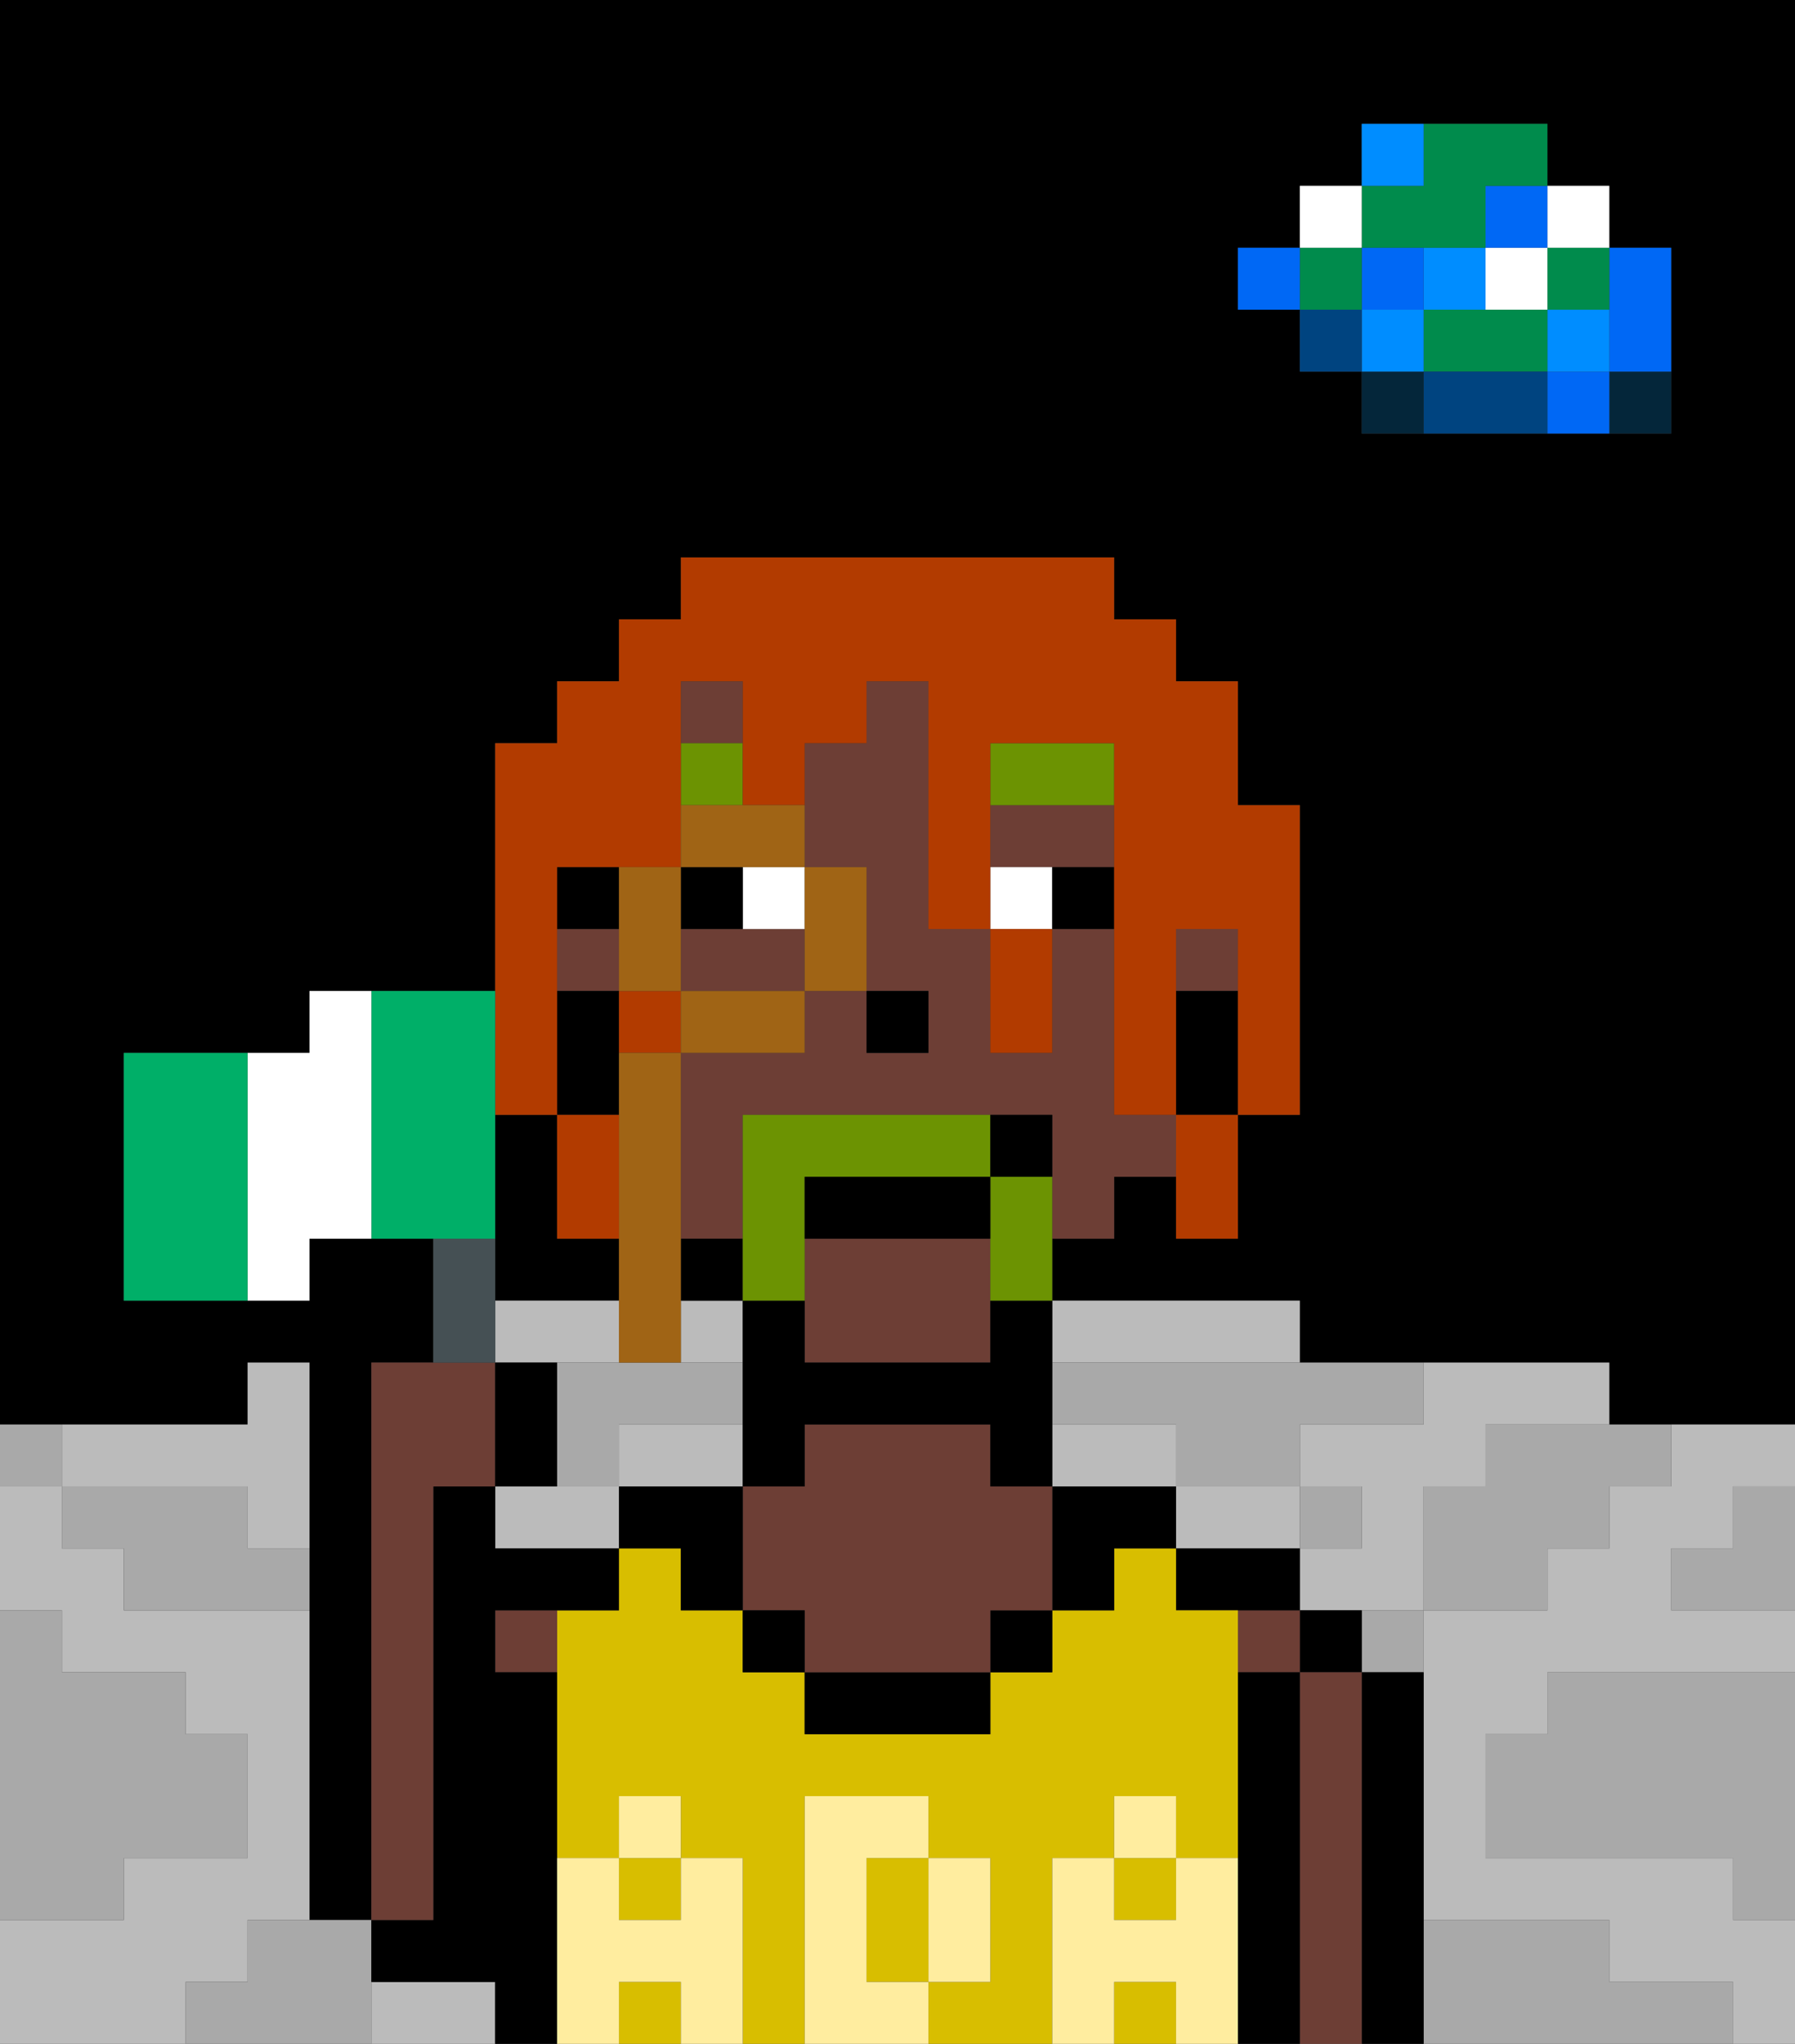 <svg xmlns="http://www.w3.org/2000/svg" viewBox="0 0 29 33"><rect x="0" y="0" width="29" height="33" fill="#333333" stroke="none"/><defs><style>polygon,rect,path{shape-rendering:crispedges;}polygon,rect,path{shape-rendering:crispedges;}.lb76-1{fill:#a9a9a9;}.lb76-2{fill:#000000;}.lb76-3{fill:#bbbbbb;}.lb76-4{fill:#04263a;}.lb76-5{fill:#0068f5;}.lb76-6{fill:#008dff;}.lb76-7{fill:#008b4c;}.lb76-8{fill:#ffffff;}.lb76-9{fill:#004480;}.lb76-10{fill:#6d3e35;}.lb76-11{fill:#d8be00;}.lb76-12{fill:#ffed9f;}.lb76-13{fill:#6c9302;}.lb76-14{fill:#6c9302;}.lb76-15{fill:#b23b00;}.lb76-16{fill:#a06415;}.lb76-17{fill:#455054;}.lb76-18{fill:#00af68;}</style></defs><path class="lb76-1" d="M28,25H27v1h2V24H28Z"/><path class="lb76-2" d="M0,0V23H4V22H5v9H6V22H7V20H5v1H2V17H5V16H8V12H9V11h1V10h1V9h7v1h1v1h1v2h1v5H20v2H19V19H18v1H17v1h4v1h5v1h3V0H0ZM27,5V7H22V6H21V5H20V4h1V3h1V2h3V3h1V4h1Z"/><path class="lb76-2" d="M10,21V20H9V18H8v3h2Z"/><path class="lb76-1" d="M27,32H26V31H23v2h5V32Z"/><path class="lb76-1" d="M25,27v1H24v2h4v1h1V27H25Z"/><path class="lb76-3" d="M21,24H19v1h2Z"/><path class="lb76-3" d="M2,24H4v1H5V22H4v1H1v1Z"/><path class="lb76-3" d="M22,23H21v1h1v1H21v1h2V24h1V23h2V22H23v1Z"/><path class="lb76-3" d="M4,32V31H5V26H2V25H1V24H0v2H1v1H3v1H4v2H2v1H0v2H3V32Z"/><path class="lb76-3" d="M27,24H26v1H25v1H23v5h3v1h2v1h1V31H28V30H24V28h1V27h4V26H27V25h1V24h1V23H27Z"/><path class="lb76-3" d="M9,24H8v1h2V24Z"/><polygon class="lb76-3" points="10 22 10 21 9 21 8 21 8 22 9 22 10 22"/><path class="lb76-3" d="M19,24V23H17v1h2Z"/><path class="lb76-3" d="M18,22h3V21H17v1Z"/><path class="lb76-3" d="M10,24h2V23H10Z"/><rect class="lb76-3" x="11" y="21" width="1" height="1"/><path class="lb76-3" d="M7,32H6v1H8V32Z"/><path class="lb76-4" d="M26,7h1V6H26Z"/><path class="lb76-5" d="M26,5V6h1V4H26Z"/><path class="lb76-5" d="M25,6V7h1V6Z"/><rect class="lb76-6" x="25" y="5" width="1" height="1"/><rect class="lb76-7" x="25" y="4" width="1" height="1"/><rect class="lb76-8" x="25" y="3" width="1" height="1"/><path class="lb76-1" d="M24,24H23v2h2V25h1V24h1V23H24Z"/><path class="lb76-7" d="M24,5H23V6h2V5Z"/><rect class="lb76-8" x="24" y="4" width="1" height="1"/><rect class="lb76-5" x="24" y="3" width="1" height="1"/><path class="lb76-9" d="M24,6H23V7h2V6Z"/><rect class="lb76-6" x="23" y="4" width="1" height="1"/><path class="lb76-1" d="M22,27h1V26H22Z"/><path class="lb76-4" d="M22,6V7h1V6Z"/><rect class="lb76-6" x="22" y="5" width="1" height="1"/><rect class="lb76-5" x="22" y="4" width="1" height="1"/><path class="lb76-7" d="M23,4h1V3h1V2H23V3H22V4Z"/><path class="lb76-6" d="M23,2H22V3h1Z"/><rect class="lb76-1" x="21" y="24" width="1" height="1"/><rect class="lb76-9" x="21" y="5" width="1" height="1"/><rect class="lb76-7" x="21" y="4" width="1" height="1"/><rect class="lb76-8" x="21" y="3" width="1" height="1"/><rect class="lb76-5" x="20" y="4" width="1" height="1"/><path class="lb76-1" d="M18,22H17v1h2v1h2V23h2V22H18Z"/><path class="lb76-1" d="M10,22H9v2h1V23h2V22H10Z"/><path class="lb76-1" d="M6,31H4v1H3v1H6V31Z"/><path class="lb76-1" d="M2,30H4V28H3V27H1V26H0v5H2Z"/><path class="lb76-1" d="M4,24H1v1H2v1H5V25H4Z"/><path class="lb76-1" d="M1,23H0v1H1Z"/><path class="lb76-2" d="M23,27H22v6h1V27Z"/><path class="lb76-2" d="M21,26v1h1V26Z"/><path class="lb76-10" d="M22,27H21v6h1V27Z"/><rect class="lb76-10" x="20" y="26" width="1" height="1"/><path class="lb76-2" d="M21,27H20v6h1V27Z"/><path class="lb76-2" d="M21,25H19v1h2Z"/><path class="lb76-11" d="M14,31v1h1V30H14Z"/><path class="lb76-11" d="M17,30h1V29h1v1h1V26H19V25H18v1H17v1H16v1H13V27H12V26H11V25H10v1H9v4h1V29h1v1h1v3h1V29h2v1h1v2H15v1h2V30Z"/><rect class="lb76-11" x="18" y="30" width="1" height="1"/><rect class="lb76-11" x="18" y="32" width="1" height="1"/><rect class="lb76-11" x="10" y="32" width="1" height="1"/><rect class="lb76-11" x="10" y="30" width="1" height="1"/><path class="lb76-2" d="M18,24H17v2h1V25h1V24Z"/><rect class="lb76-2" x="16" y="26" width="1" height="1"/><path class="lb76-2" d="M13,27v1h3V27H13Z"/><path class="lb76-10" d="M16,24V23H13v1H12v2h1v1h3V26h1V24Z"/><rect class="lb76-2" x="12" y="26" width="1" height="1"/><path class="lb76-2" d="M10,24v1h1v1h1V24Z"/><path class="lb76-10" d="M8,27H9V26H8Z"/><path class="lb76-2" d="M9,30V27H8V26h2V25H8V24H7v7H6v1H8v1H9V30Z"/><path class="lb76-10" d="M18,14V13H16v1h2Z"/><rect class="lb76-10" x="19" y="15" width="1" height="1"/><rect class="lb76-10" x="9" y="15" width="1" height="1"/><path class="lb76-10" d="M18,18V15H17v2H16V15H15V11H14v1H13v2h1v2h1v1H14V16H13v1H11v3h1V18h5v2h1V19h1V18Z"/><rect class="lb76-10" x="11" y="11" width="1" height="1"/><path class="lb76-10" d="M13,21v1h3V20H13Z"/><path class="lb76-10" d="M12,15H11v1h2V15Z"/><path class="lb76-2" d="M19,16v2h1V16Z"/><path class="lb76-2" d="M16,22H13V21H12v3h1V23h3v1h1V21H16Z"/><rect class="lb76-2" x="11" y="20" width="1" height="1"/><rect class="lb76-2" x="9" y="14" width="1" height="1"/><path class="lb76-2" d="M10,17V16H9v2h1Z"/><rect class="lb76-2" x="14" y="16" width="1" height="1"/><path class="lb76-12" d="M20,30H19v1H18V30H17v3h1V32h1v1h1V30Z"/><rect class="lb76-12" x="18" y="29" width="1" height="1"/><path class="lb76-12" d="M16,32V30H15v2Z"/><path class="lb76-12" d="M14,32V30h1V29H13v4h2V32Z"/><path class="lb76-12" d="M12,30H11v1H10V30H9v3h1V32h1v1h1V30Z"/><rect class="lb76-12" x="10" y="29" width="1" height="1"/><path class="lb76-13" d="M13,21V19h3V18H12v3Z"/><path class="lb76-13" d="M16,19v2h1V19Z"/><path class="lb76-14" d="M18,12H16v1h2Z"/><rect class="lb76-14" x="11" y="12" width="1" height="1"/><rect class="lb76-8" x="12" y="14" width="1" height="1"/><path class="lb76-8" d="M17,14H16v1h1Z"/><rect class="lb76-2" x="11" y="14" width="1" height="1"/><path class="lb76-2" d="M17,15h1V14H17Z"/><path class="lb76-2" d="M13,20h3V19H13Z"/><path class="lb76-2" d="M17,19V18H16v1Z"/><path class="lb76-15" d="M9,18V14h2V11h1v2h1V12h1V11h1v4h1V12h2v6h1V15h1v3h1V13H20V11H19V10H18V9H11v1H10v1H9v1H8v6Z"/><rect class="lb76-15" x="10" y="16" width="1" height="1"/><path class="lb76-15" d="M10,20V18H9v2Z"/><path class="lb76-15" d="M17,17V15H16v2Z"/><path class="lb76-15" d="M19,19v1h1V18H19Z"/><path class="lb76-16" d="M13,16h1V14H13v2Z"/><path class="lb76-16" d="M13,14V13H11v1h2Z"/><path class="lb76-16" d="M11,17h2V16H11Z"/><path class="lb76-16" d="M10,16h1V14H10v2Z"/><path class="lb76-16" d="M10,18v4h1V17H10Z"/><path class="lb76-10" d="M7,24H8V22H6v9H7Z"/><path class="lb76-17" d="M8,21V20H7v2H8Z"/><path class="lb76-2" d="M9,22H8v2H9Z"/><path class="lb76-18" d="M8,18V16H6v4H8Z"/><path class="lb76-8" d="M6,16H5v1H4v4H5V20H6V16Z"/><path class="lb76-18" d="M4,17H2v4H4V17Z"/></svg>